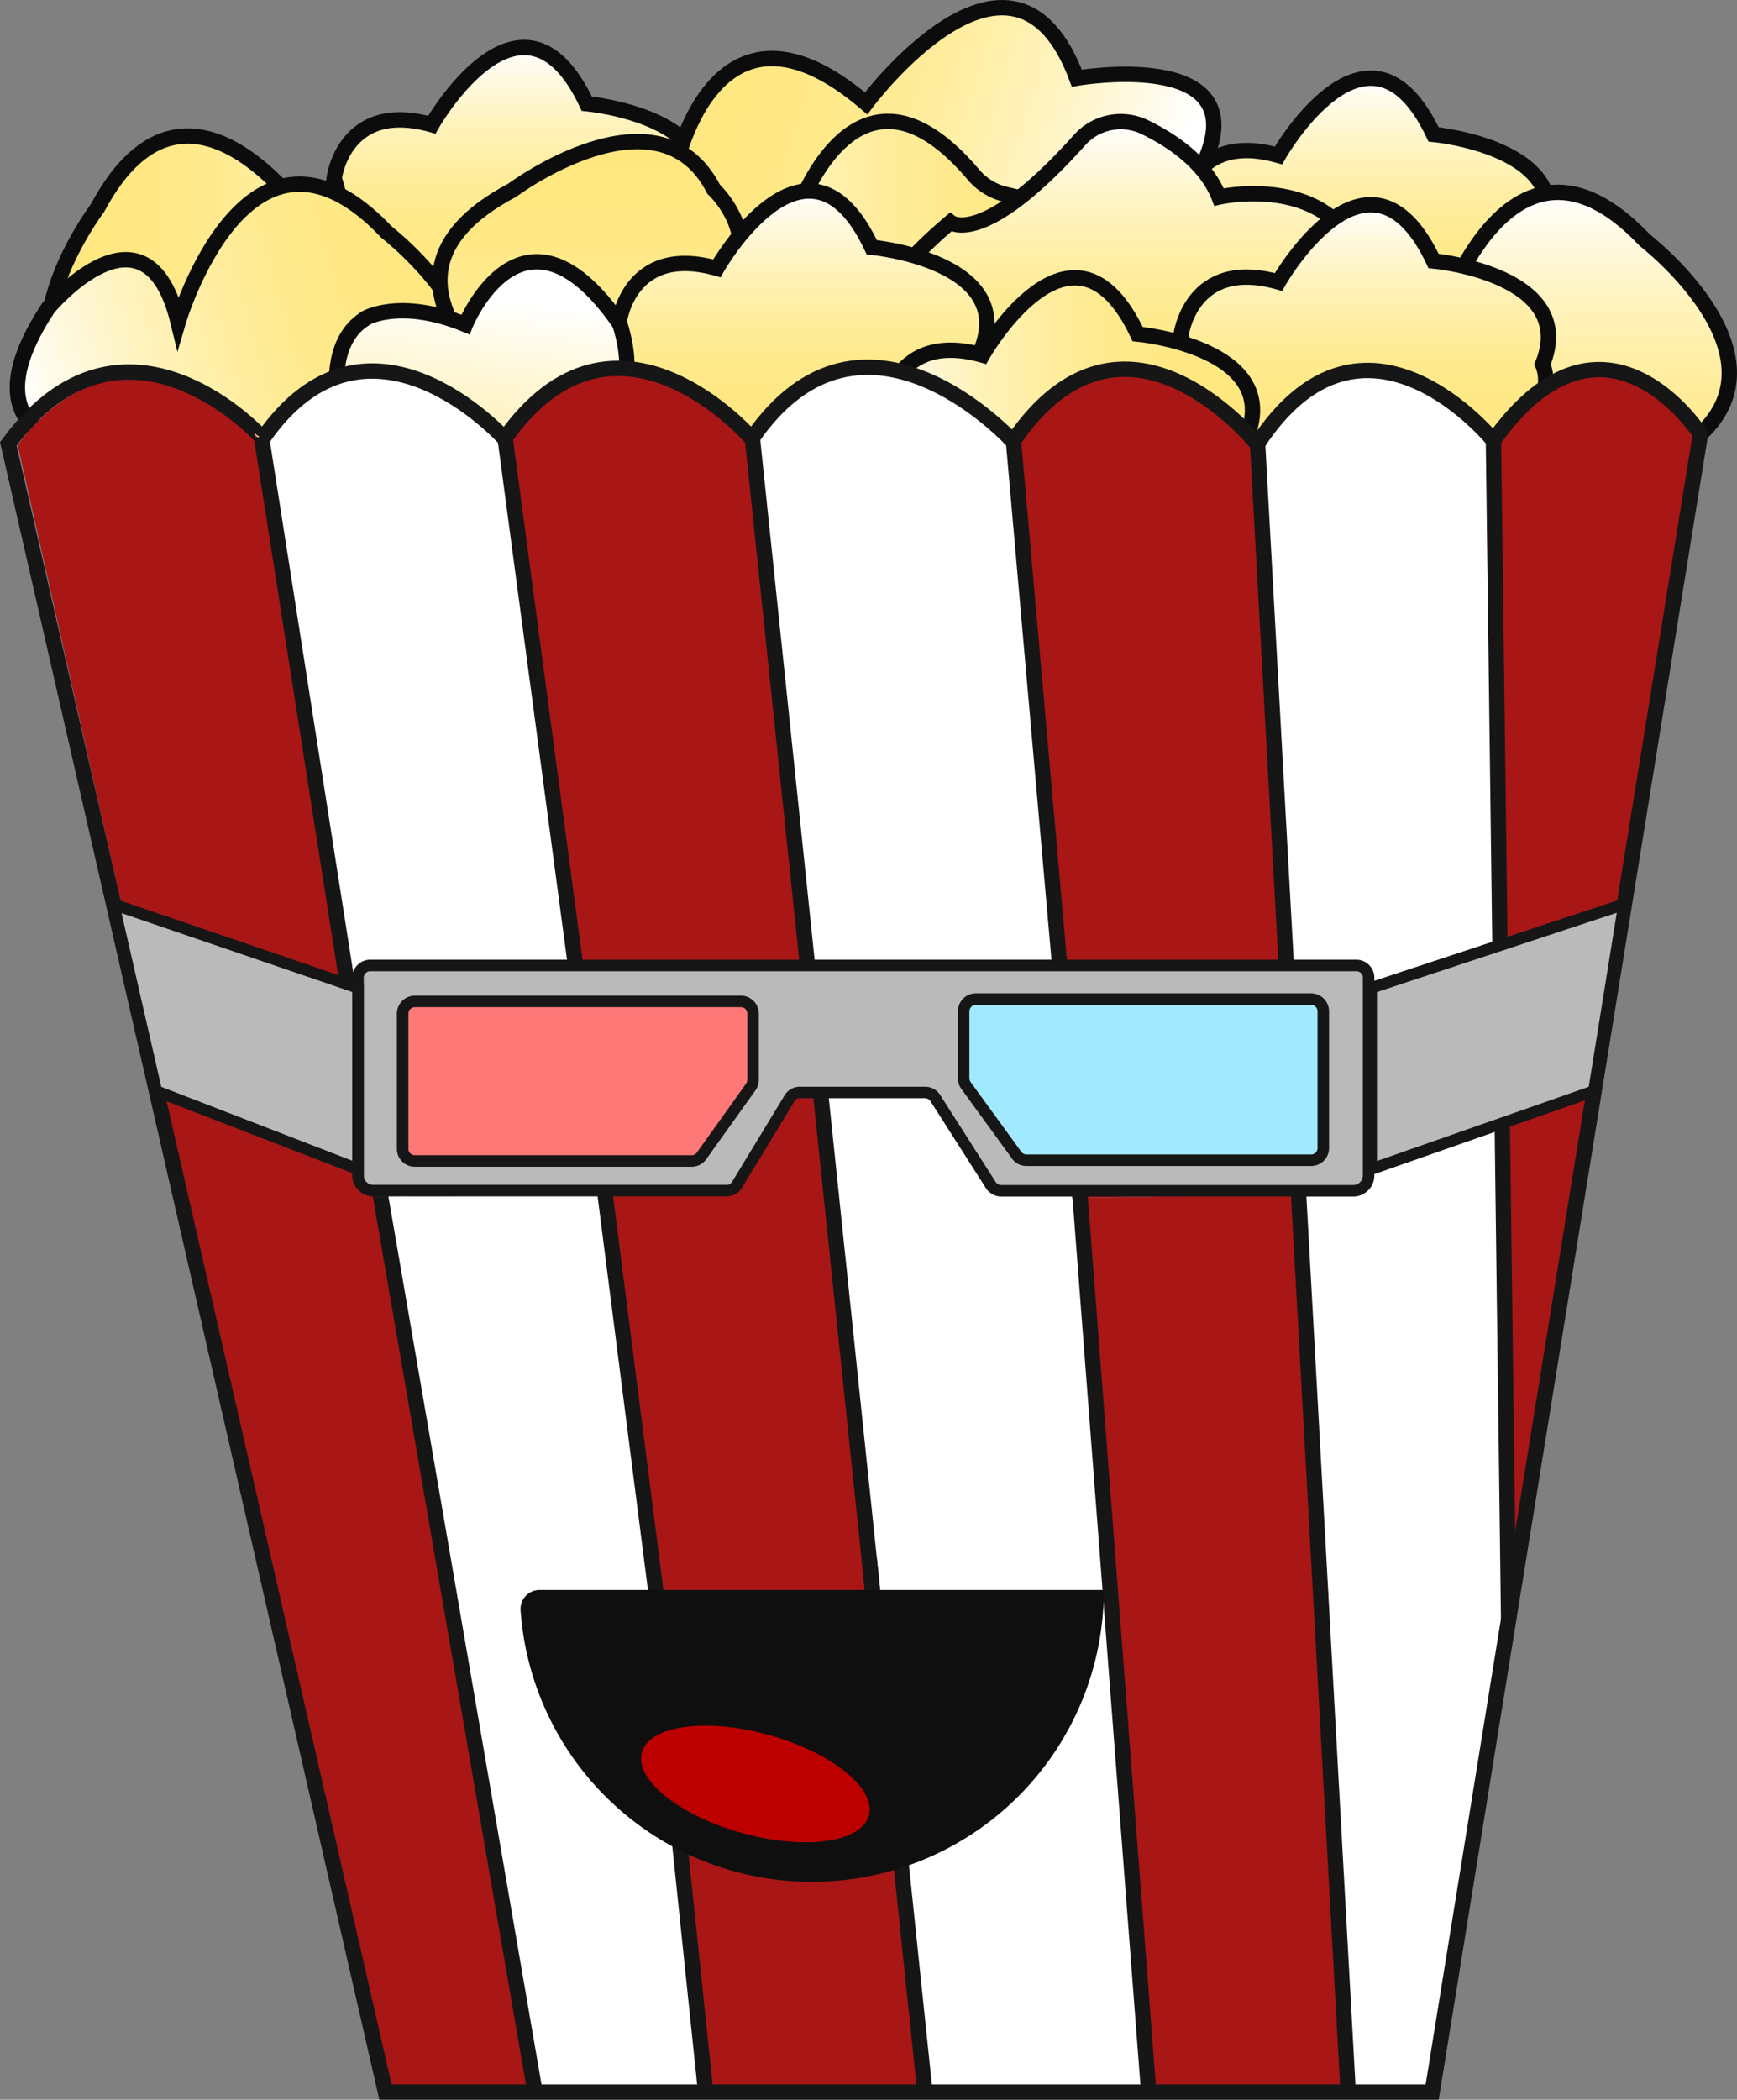 <svg xmlns="http://www.w3.org/2000/svg" xmlns:xlink="http://www.w3.org/1999/xlink" viewBox="0 0 113.11 136.71"><rect x="0" y="0" width="113.11" height="136.71" fill="#808080" stroke="none"/><defs><style>.cls-1,.cls-10,.cls-11,.cls-12,.cls-13,.cls-2,.cls-3,.cls-4,.cls-5,.cls-6,.cls-7,.cls-8,.cls-9{stroke:#0c0c0c;}.cls-1,.cls-10,.cls-11,.cls-12,.cls-13,.cls-16,.cls-17,.cls-2,.cls-21,.cls-22,.cls-23,.cls-25,.cls-3,.cls-4,.cls-5,.cls-6,.cls-7,.cls-8,.cls-9{stroke-miterlimit:10;}.cls-1{fill:url(#Degradado_sin_nombre_37);}.cls-2{fill:url(#Degradado_sin_nombre_37-2);}.cls-3{fill:url(#Degradado_sin_nombre_37-3);}.cls-4{fill:url(#Degradado_sin_nombre_37-4);}.cls-5{fill:url(#Degradado_sin_nombre_37-5);}.cls-6{fill:url(#Degradado_sin_nombre_37-6);}.cls-7{fill:url(#Degradado_sin_nombre_37-7);}.cls-8{fill:url(#Degradado_sin_nombre_37-8);}.cls-9{fill:url(#Degradado_sin_nombre_37-9);}.cls-10{fill:url(#Degradado_sin_nombre_37-10);}.cls-11{fill:url(#Degradado_sin_nombre_37-11);}.cls-12{fill:url(#Degradado_sin_nombre_37-12);}.cls-13{fill:url(#Degradado_sin_nombre_37-13);}.cls-14{fill:#a81616;}.cls-15{fill:#fff;}.cls-16,.cls-21,.cls-24{fill:none;}.cls-16,.cls-17,.cls-21,.cls-22,.cls-23,.cls-25{stroke:#161616;}.cls-17{fill:#e2e2e2;}.cls-18{fill:#0f0f0f;}.cls-19{fill:#bc0000;}.cls-20,.cls-25{fill:#bababa;}.cls-21,.cls-22,.cls-23,.cls-25{stroke-width:0.75px;}.cls-22{fill:#ff7878;}.cls-23{fill:#a1e9ff;}</style><linearGradient id="Degradado_sin_nombre_37" x1="87.8" y1="5.09" x2="87.8" y2="21.57" gradientUnits="userSpaceOnUse"><stop offset="0" stop-color="#fff"/><stop offset="0.13" stop-color="#fff9e0"/><stop offset="0.3" stop-color="#fff3bd"/><stop offset="0.47" stop-color="#ffeea2"/><stop offset="0.64" stop-color="#ffea8e"/><stop offset="0.82" stop-color="#ffe883"/><stop offset="1" stop-color="#ffe77f"/></linearGradient><linearGradient id="Degradado_sin_nombre_37-2" x1="-613.9" y1="30.11" x2="-584.72" y2="30.11" gradientTransform="matrix(-1, -0.01, -0.01, 1, -581.21, -16.7)" xlink:href="#Degradado_sin_nombre_37"/><linearGradient id="Degradado_sin_nombre_37-3" x1="32.67" y1="3.09" x2="32.67" y2="19.57" xlink:href="#Degradado_sin_nombre_37"/><linearGradient id="Degradado_sin_nombre_37-4" x1="-859.79" y1="-634.73" x2="-827.96" y2="-634.73" gradientTransform="matrix(-0.99, -0.3, 0.31, -1.01, -579.4, -882.15)" xlink:href="#Degradado_sin_nombre_37"/><linearGradient id="Degradado_sin_nombre_37-5" x1="24.79" y1="129.17" x2="53.97" y2="129.17" gradientTransform="translate(-57.5 -89.34) rotate(-15.93)" xlink:href="#Degradado_sin_nombre_37"/><linearGradient id="Degradado_sin_nombre_37-6" x1="121.42" y1="140.59" x2="114.73" y2="164.02" gradientTransform="translate(-57.5 -89.34) rotate(-15.93)" xlink:href="#Degradado_sin_nombre_37"/><linearGradient id="Degradado_sin_nombre_37-7" x1="-218.59" y1="530.48" x2="-189.41" y2="530.48" gradientTransform="translate(-492.18 -177.23) rotate(-90.32)" xlink:href="#Degradado_sin_nombre_37"/><linearGradient id="Degradado_sin_nombre_37-8" x1="-519.44" y1="-162.04" x2="-490.26" y2="-162.04" gradientTransform="matrix(-0.11, 0.99, -0.99, -0.11, -182.8, 516.17)" xlink:href="#Degradado_sin_nombre_37"/><linearGradient id="Degradado_sin_nombre_37-9" x1="41.85" y1="19.68" x2="72.64" y2="19.68" xlink:href="#Degradado_sin_nombre_37"/><linearGradient id="Degradado_sin_nombre_37-10" x1="64.83" y1="15.16" x2="64.44" y2="35.15" gradientTransform="translate(7.52 -5.96) rotate(-1.14)" xlink:href="#Degradado_sin_nombre_37"/><linearGradient id="Degradado_sin_nombre_37-11" x1="51.23" y1="12.44" x2="51.23" y2="28.92" xlink:href="#Degradado_sin_nombre_37"/><linearGradient id="Degradado_sin_nombre_37-12" x1="87.8" y1="13.33" x2="87.8" y2="29.81" xlink:href="#Degradado_sin_nombre_37"/><linearGradient id="Degradado_sin_nombre_37-13" x1="55.5" y1="26.32" x2="81.56" y2="26.32" xlink:href="#Degradado_sin_nombre_37"/></defs><title>Recurso 1</title><g id="Capa_2" data-name="Capa 2"><g id="Pochoclos"><path class="cls-1" d="M74.78,20.84s4-1.5,2.12-7.23c0,0,.62-5.11,6.35-3.49,0,0,5.86-10.34,10.1-1.37,0,0,9.47.87,7.1,6.73C100.45,15.48,104.69,24.08,74.78,20.84Z"/><path class="cls-2" d="M27.73,22.46s9.57-2.64,1.18-10c0,0-8.17-5.69-7.91,3.14,0,0-8.44-13.69-14.65-2.06,0,0-7.14,9.47-.14,13.12,0,0,3.66,4,7.76.08,0,0,9.83,6.55,13.33,2.41C27.3,29.14,29,27,27.73,22.46Z"/><path class="cls-3" d="M19.64,18.84s4-1.5,2.12-7.23c0,0,.62-5.11,6.36-3.49,0,0,5.86-10.34,10.09-1.37,0,0,9.48.87,7.11,6.73C45.32,13.48,49.56,22.08,19.64,18.84Z"/><path class="cls-4" d="M73.42,18.72c-1.6,3.27-10.17,6-15.05.14,0,0-13.7,7-14.47-7.63,0,0,2.45-13.09,12.5-4.5,0,0,9.55-12.85,13.72-1.64,0,0,11.51-2,8.38,5.3C77.74,12.18,74.91,15.69,73.42,18.72Z"/><path class="cls-5" d="M6.92,29.39s-9.93,0-3.78-9.34c0,0,6.38-7.65,8.46.93,0,0,4.52-15.43,13.58-5.86,0,0,9.39,7.24,3.61,12.62,0,0-2.48,4.8-7.46,2.13,0,0-7.75,8.91-12.23,5.84C9.1,35.71,6.91,34.11,6.92,29.39Z"/><path class="cls-6" d="M88.86,29.92s-9.93,0-3.78-9.34c0,0,6.38-7.65,8.46.94,0,0,4.52-15.44,13.58-5.87,0,0,9.39,7.25,3.61,12.62,0,0-2.48,4.8-7.46,2.13,0,0-7.75,8.92-12.23,5.85C91,36.25,88.85,34.64,88.86,29.92Z"/><path class="cls-7" d="M42.17,33.81s-2.69,9.56-10,1.13c0,0-5.65-8.2,3.18-7.89,0,0-13.65-8.51-2-14.66,0,0,9.51-7.09,13.12-.07,0,0,4,3.67,0,7.75,0,0,6.49,9.87,2.34,13.35C48.85,33.42,46.71,35.1,42.17,33.81Z"/><path class="cls-8" d="M30.31,21.13s3.74-9.2,10.08,0c0,0,4.7,8.78-4,7.48,0,0,12.61,10,.34,14.8,0,0-10.23,6-13-1.4,0,0-3.52-4.09.83-7.71,0,0-5.36-10.53-.84-13.52C23.63,20.78,25.94,19.34,30.31,21.13Z"/><path class="cls-9" d="M41.85,20.44s8-1.69,10.06-6.62c0,0,3.82-11.48,11.47-2.46a3.9,3.9,0,0,0,2.16,1.31c3,.66,10,3,5.79,10.29,0,0-4.64,9.14-14.09,8.45C57.24,31.41,43.22,32.1,41.85,20.44Z"/><path class="cls-10" d="M60.12,27.42s-10-2.94,1.77-12.95c0,0,2.09,1.7,8.4-5.34a3.59,3.59,0,0,1,4.22-.87c1.8.87,4,2.34,4.87,4.57,0,0,9.73-2.22,9.74,7.56,0,0,.34,7.74-7.22,7.52a6.77,6.77,0,0,0-7.28-4.1C69.1,24.47,63.73,23.47,60.12,27.42Z"/><path class="cls-11" d="M38.2,28.19s4-1.5,2.12-7.23c0,0,.63-5.11,6.36-3.49,0,0,5.86-10.35,10.09-1.37,0,0,9.48.87,7.11,6.73C63.88,22.83,68.12,31.43,38.2,28.19Z"/><path class="cls-12" d="M74.78,29.08s4-1.49,2.12-7.23c0,0,.62-5.11,6.35-3.49,0,0,5.86-10.34,10.1-1.37,0,0,9.47.87,7.1,6.73C100.45,23.72,104.69,32.32,74.78,29.08Z"/><path class="cls-13" d="M55.5,33.84s4-1.5,2.12-7.23c0,0,.63-5.11,6.36-3.49,0,0,5.86-10.35,10.1-1.37,0,0,9.47.87,7.1,6.73C81.18,28.48,85.42,37.08,55.5,33.84Z"/></g><g id="Rojo"><path class="cls-14" d="M1.16,29s6-9.54,15.59-.56l17.59,107.3H25.27Z"/><path class="cls-14" d="M32.9,28.51s5.69-9.65,16.11,0l3.6,34.56L37.5,62.89Z"/><polyline class="cls-14" points="52.61 63.07 60.24 136.21 45.97 136.21 37.5 62.89"/><path class="cls-14" d="M66,28.32s6.14-9.58,15.91.19l2.7,49.22L70.34,78Z"/><polygon class="cls-14" points="70.34 78.01 74.81 136.21 87.81 136.21 84.58 77.73 70.34 78.01"/><path class="cls-14" d="M97.26,28.68s5.18-10.26,13.47-.41L98.28,104.81Z"/></g><g id="blanco"><path class="cls-15" d="M24.81,77.93,17,28.42s6.55-9.45,15.7-.1l6.53,49.41"/><polygon class="cls-15" points="44.09 119.81 45.97 136.21 34.85 136.21 24.81 77.93 39.26 77.73 42.8 104.26 44.09 119.81"/><path class="cls-15" d="M49,28.51s5.89-10.27,17,.23L70.34,78,53.53,71.92Z"/><polyline class="cls-15" points="53.47 71.34 60.24 136.21 74.81 136.21 70.34 78.01"/><path class="cls-15" d="M84.59,77.93l3.21,58.28h5.48l5-28.9-1-78.63c-9.55-10.28-15.38.24-15.38.24l1.91,34.15Z"/></g><g id="Lineas"><path class="cls-16" d="M.54,28.9,25.1,136.21H93.26L110.73,28.27s-6.24-9.73-13.48.41c0,0-8.43-10.42-15.38.24,0,0-8.64-10.86-15.91-.18,0,0-9.75-10.75-17-.18,0,0-8.86-10.3-16.1,0,0,0-8.9-9.91-15.75,0C17.14,28.51,8.12,18.6.54,28.9Z"/><line class="cls-17" x1="24.79" y1="77.93" x2="34.84" y2="136.21"/><line class="cls-17" x1="37.5" y1="62.89" x2="42.86" y2="104.81"/><line class="cls-17" x1="53.45" y1="71.34" x2="56.81" y2="103.49"/><line class="cls-17" x1="70.32" y1="77.73" x2="74.8" y2="136.21"/><line class="cls-17" x1="84.56" y1="77.73" x2="87.79" y2="136.21"/><line class="cls-17" x1="81.87" y1="28.51" x2="84.58" y2="77.73"/><line class="cls-17" x1="65.96" y1="28.32" x2="70.34" y2="78.01"/><line class="cls-17" x1="48.99" y1="28.51" x2="53.47" y2="71.34"/><line class="cls-17" x1="32.89" y1="28.51" x2="37.48" y2="62.89"/><line class="cls-17" x1="17.02" y1="28.42" x2="24.79" y2="77.93"/><line class="cls-17" x1="56.59" y1="101.39" x2="60.23" y2="136.21"/><line class="cls-17" x1="44.02" y1="117.72" x2="45.95" y2="136.21"/><line class="cls-17" x1="97.25" y1="28.68" x2="98.24" y2="105.43"/></g><g id="Boca"><path class="cls-18" d="M52.88,122.52a19,19,0,0,0,19-19H35.12a1.24,1.24,0,0,0-1.22,1.33A19,19,0,0,0,52.88,122.52Z"/><ellipse class="cls-19" cx="49.19" cy="116.16" rx="3.31" ry="7.67" transform="translate(-75.91 132.38) rotate(-74.44)"/></g><g id="Lentes"><path class="cls-20" d="M23.31,76.72V63.66a.8.8,0,0,1,.8-.8H88.32a.8.8,0,0,1,.8.8V76.72a.8.8,0,0,1-.8.8H65.19a.8.8,0,0,1-.67-.37L60.91,71.5a.79.79,0,0,0-.67-.37H52.09a.78.78,0,0,0-.68.38L48,77.13a.79.79,0,0,1-.68.39H24.11A.8.8,0,0,1,23.31,76.72Z"/><path class="cls-21" d="M23.31,76.5V63.66a.8.8,0,0,1,.8-.8H88.32a.8.8,0,0,1,.8.8V76.53a1,1,0,0,1-1,1H65.19a.8.8,0,0,1-.67-.37L60.91,71.5a.79.79,0,0,0-.67-.37H52.09a.78.78,0,0,0-.68.38L48,77.13a.79.79,0,0,1-.68.39h-23A1,1,0,0,1,23.31,76.5Z"/><path class="cls-22" d="M26.22,74.81V66a.8.8,0,0,1,.8-.8H48.24a.8.8,0,0,1,.8.8v4.3a.87.87,0,0,1-.15.47l-3.21,4.49a.79.79,0,0,1-.65.33H27A.79.79,0,0,1,26.22,74.81Z"/><path class="cls-23" d="M86.17,74.74V65.85a.8.8,0,0,0-.8-.8H63.55a.8.8,0,0,0-.8.8V70.2a.8.8,0,0,0,.15.47l3.3,4.54a.79.79,0,0,0,.65.33H85.37A.79.79,0,0,0,86.17,74.74Z"/><path class="cls-24" d="M89.12,77.52l15.67-7.89Z"/><polygon class="cls-25" points="23.31 76.12 10.18 71.04 7.4 58.88 23.31 64.32 23.31 76.12"/><polygon class="cls-25" points="89.29 76.12 103.79 71.04 105.75 58.88 89.29 64.32 89.29 76.12"/></g></g></svg>